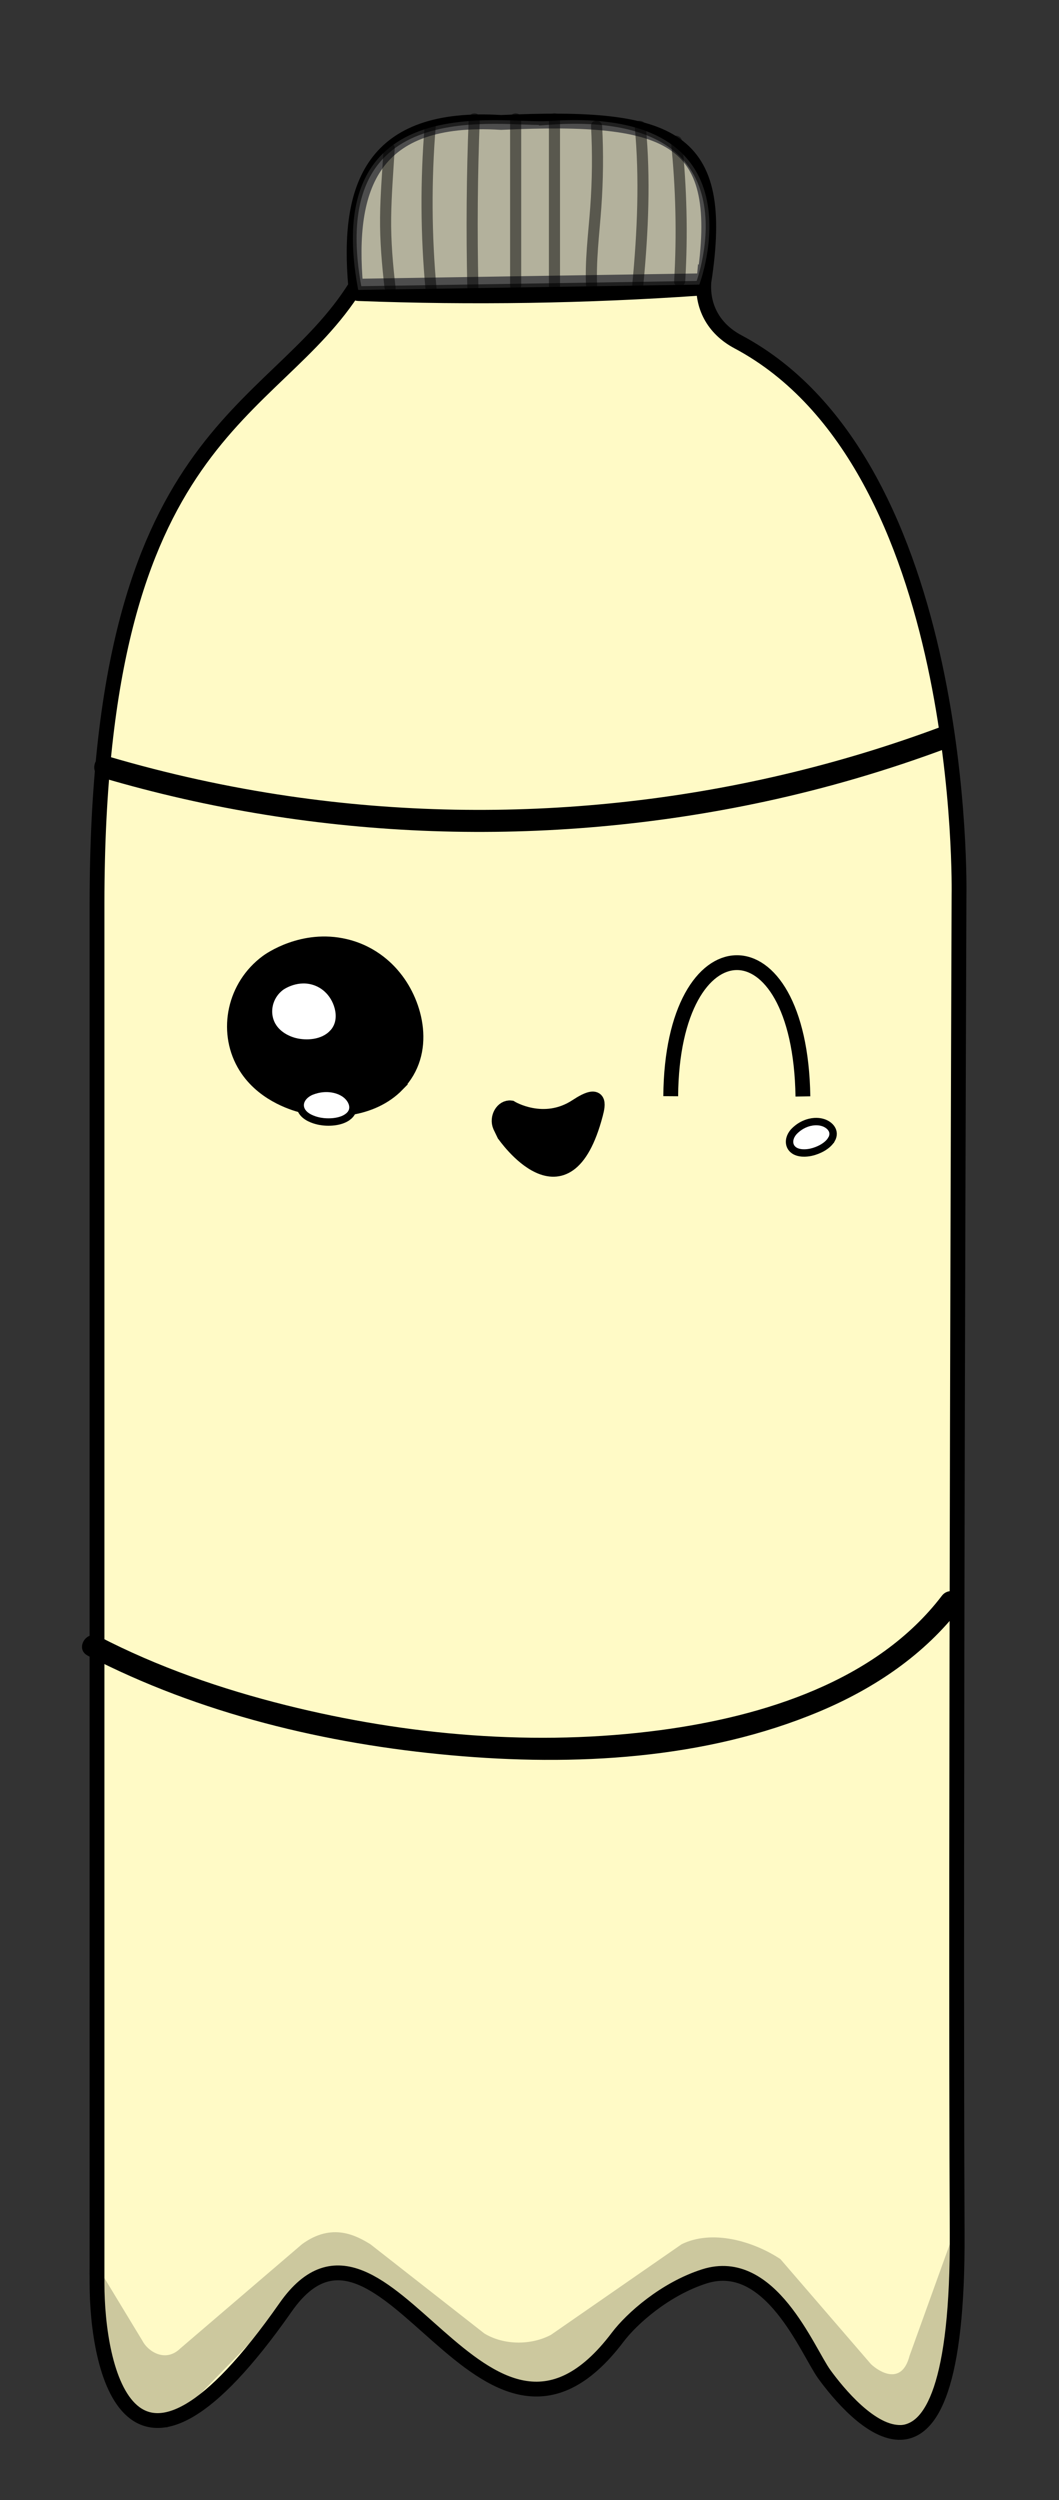<?xml version="1.0" encoding="UTF-8"?><svg id="Layer_2" xmlns="http://www.w3.org/2000/svg" width="143" height="337.5" viewBox="0 0 143 337.5"><rect x="0" y="0" width="143" height="337.5" fill="#333333" stroke="none"/><defs><style>.cls-1,.cls-2,.cls-3,.cls-4,.cls-5,.cls-6{stroke:#000;stroke-miterlimit:10;}.cls-1,.cls-2,.cls-4,.cls-5{stroke-width:2px;}.cls-1,.cls-3,.cls-7{fill:#fff;}.cls-2{fill:#fffac6;}.cls-4{fill:none;}.cls-8{opacity:.5;}.cls-9{opacity:.9;}.cls-6{fill:gray;opacity:.6;}.cls-10,.cls-7,.cls-11{stroke-width:0px;}.cls-11{opacity:.2;}</style></defs><g class="cls-9"><path class="cls-7" d="m44.52,51.67c-12,8.52-20.45,21.2-21.61,36.08-.13,1.62,1.47,3,3,3,1.73,0,2.87-1.38,3-3,.98-12.56,8.47-23.68,18.63-30.9,1.32-.94,1.95-2.62,1.08-4.1-.76-1.3-2.78-2.02-4.1-1.08h0Z"/></g><path class="cls-2" d="m95.06,37.9c-.3,3.34,1.19,6.43,4.59,8.24,31.06,16.53,29.85,74.72,29.85,74.72,0,0-.5,131.98-.25,180.52.22,41.4-14.3,24.14-17.94,19.13-2.28-3.15-7.28-16.05-16.19-13.22-5.31,1.69-9.82,5.71-11.7,8.2-18.19,24.08-31.53-23.07-44.86-4.01-21.22,30.33-25.46,8.03-25.46-3.26V121.87c.04-64.1,23.71-65.23,34.93-83.23-1.18-13.46,2.17-23.2,19.64-22.11,23.32-1.07,30.35,1.96,27.4,21.38Z"/><path class="cls-3" d="m112.28,153.82c.63-1.11-.22-1.99-1.14-2.28-.2-.06-.86-.26-1.81-.03-1.39.34-2.18,1.31-2.23,1.37-.76.96-.6,2.04.29,2.51.8.42,1.88.21,2.17.14.94-.21,2.19-.81,2.71-1.71Z"/><path class="cls-5" d="m53.64,146.39c4.2-4.33,2.53-10.83-.39-14.42-.63-.78-2.74-3.3-6.64-4.22-5.71-1.36-10.25,1.89-10.54,2.11-4.43,3.28-5.63,9.24-3.12,13.72,2.24,4,6.6,5.31,7.81,5.63,3.85,1.01,9.46.72,12.89-2.81Z"/><path class="cls-1" d="m45.24,139.89c1.81-1.85,1.09-4.64-.17-6.18-.27-.33-1.18-1.41-2.86-1.81-2.46-.58-4.42.81-4.55.9-1.91,1.41-2.43,3.96-1.35,5.88.97,1.71,2.85,2.28,3.37,2.41,1.66.43,4.08.31,5.56-1.21Z"/><path class="cls-3" d="m46.93,150.79c1.22-.88.73-2.21-.11-2.94-.18-.16-.8-.67-1.93-.86-1.66-.28-2.98.39-3.07.43-1.29.67-1.64,1.88-.91,2.79.65.81,1.92,1.08,2.27,1.15,1.12.21,2.75.15,3.75-.57Z"/><path class="cls-4" d="m90.57,147.98c.17-23.68,17.47-24.41,17.85.03"/><path class="cls-5" d="m68.09,153.15s8.4,12.21,12.33-2.74c.35-1.33.74-3.25-2.56-1.07-4.45,2.94-8.88.22-8.88.22h0c-1.1-.14-1.94,1.32-1.43,2.48l.53,1.1Z"/><path class="cls-10" d="m13.79,104.98c14.47,4.27,29.49,6.68,44.57,7.21,15.08.53,30.25-.82,45-4,8.33-1.8,16.51-4.2,24.49-7.18,1.79-.67,1.02-3.57-.8-2.89-27.92,10.43-58.47,13.66-87.96,9.36-8.29-1.21-16.48-3.01-24.51-5.38-1.86-.55-2.65,2.35-.8,2.89h0Z"/><path class="cls-10" d="m11.82,223.49c15.13,7.85,32.22,11.94,49.12,13.46,16.56,1.49,34.26.59,49.76-5.93,7.41-3.12,14.16-7.66,19.07-14.09,1.17-1.53-1.43-3.03-2.59-1.51-8.81,11.54-24.15,16.28-37.96,18.13-16.8,2.24-34.23.73-50.63-3.37-8.71-2.18-17.27-5.14-25.25-9.28-1.71-.89-3.23,1.7-1.51,2.59h0Z"/><path class="cls-10" d="m94.44,36.91c-15.33,1.06-30.71,1.3-46.06.72v3c5.18-.08,10.36-.16,15.55-.24,8.27-.13,16.53-.26,24.8-.39,1.91-.03,3.81-.06,5.72-.09s1.93-3.03,0-3c-5.18.08-10.36.16-15.55.24-8.27.13-16.53.26-24.8.39-1.91.03-3.81.06-5.72.09s-1.93,2.93,0,3c15.36.58,30.73.34,46.06-.72,1.92-.13,1.93-3.13,0-3Z"/><path class="cls-11" d="m13.05,305.79l6.19,10.21c.71,1.39,3.08,3.01,5.13,1l16.41-14.05c4.1-3.01,7.41-1.11,9.23,0l15.38,12.04c2.61,1.6,6.29,1.63,9,.2l17.66-12.24c4.1-2.01,9.6-.45,13.33,2.01l12.22,14.17c1.19,1.13,4.19,2.89,5.22-1.12l6.15-17.06-2.05,23.07c-.83,3.32-7.85,4.49-10.26,2.01l-14.36-17.06c-2.45-2.69-8.9-2.57-11.65-.17l-13.99,12.21c-2,1.56-7.58,1.95-9.61.43l-18.08-13.47c-1.6-1.24-4.71-2.41-6.15-1l-20.27,20.8c-2.46-1.5-6.38-2.99-7.42-4.74l-3.08-16.05c0-2.01.94-1.27.99-1.18Z"/><path class="cls-6" d="m74.03,16.34c-6.05.45-30.89-4.76-25.66,22.8l46.06-.72s9.25-24.26-20.41-22.07Z"/><g class="cls-8"><path class="cls-10" d="m53.42,38.83c-.37-3.13-.64-6.28-.6-9.44s.3-6.24.48-9.36c.06-.96-1.44-.96-1.5,0-.18,3.11-.45,6.24-.48,9.36s.24,6.3.6,9.44c.11.95,1.61.96,1.5,0h0Z"/></g><g class="cls-8"><path class="cls-10" d="m58.96,39.09c-.68-7.33-.72-14.72-.12-22.06.08-.96-1.42-.96-1.5,0-.6,7.34-.56,14.73.12,22.06.09.95,1.59.96,1.5,0h0Z"/></g><g class="cls-8"><path class="cls-10" d="m64.6,38.74c-.17-7.57-.11-15.15.19-22.72.04-.97-1.46-.96-1.5,0-.3,7.57-.36,15.14-.19,22.72.02.96,1.52.97,1.5,0h0Z"/></g><g class="cls-8"><path class="cls-10" d="m70.38,38.52c0-7.5,0-15,0-22.5,0-.97-1.5-.97-1.5,0,0,7.5,0,15,0,22.5,0,.97,1.5.97,1.5,0h0Z"/></g><g class="cls-8"><path class="cls-10" d="m75.62,38.63v-22.61c0-.97-1.5-.97-1.5,0v22.61c0,.97,1.5.97,1.5,0h0Z"/></g><g class="cls-8"><path class="cls-10" d="m80.65,38.96c-.2-3.67.29-7.3.55-10.95s.3-7.33.11-10.99c-.05-.96-1.55-.97-1.5,0,.19,3.66.16,7.33-.11,10.99s-.76,7.28-.55,10.95c.05.96,1.55.97,1.5,0h0Z"/></g><g class="cls-8"><path class="cls-10" d="m86.88,38.38c.67-7.06,1-14.28.32-21.36-.09-.95-1.59-.96-1.5,0,.68,7.07.35,14.29-.32,21.36-.09.96,1.41.95,1.5,0h0Z"/></g><g class="cls-8"><path class="cls-10" d="m92.53,37.96c.37-6.31.22-12.64-.44-18.93-.1-.95-1.6-.96-1.5,0,.66,6.29.81,12.62.44,18.93-.06.96,1.44.96,1.5,0h0Z"/></g></svg>